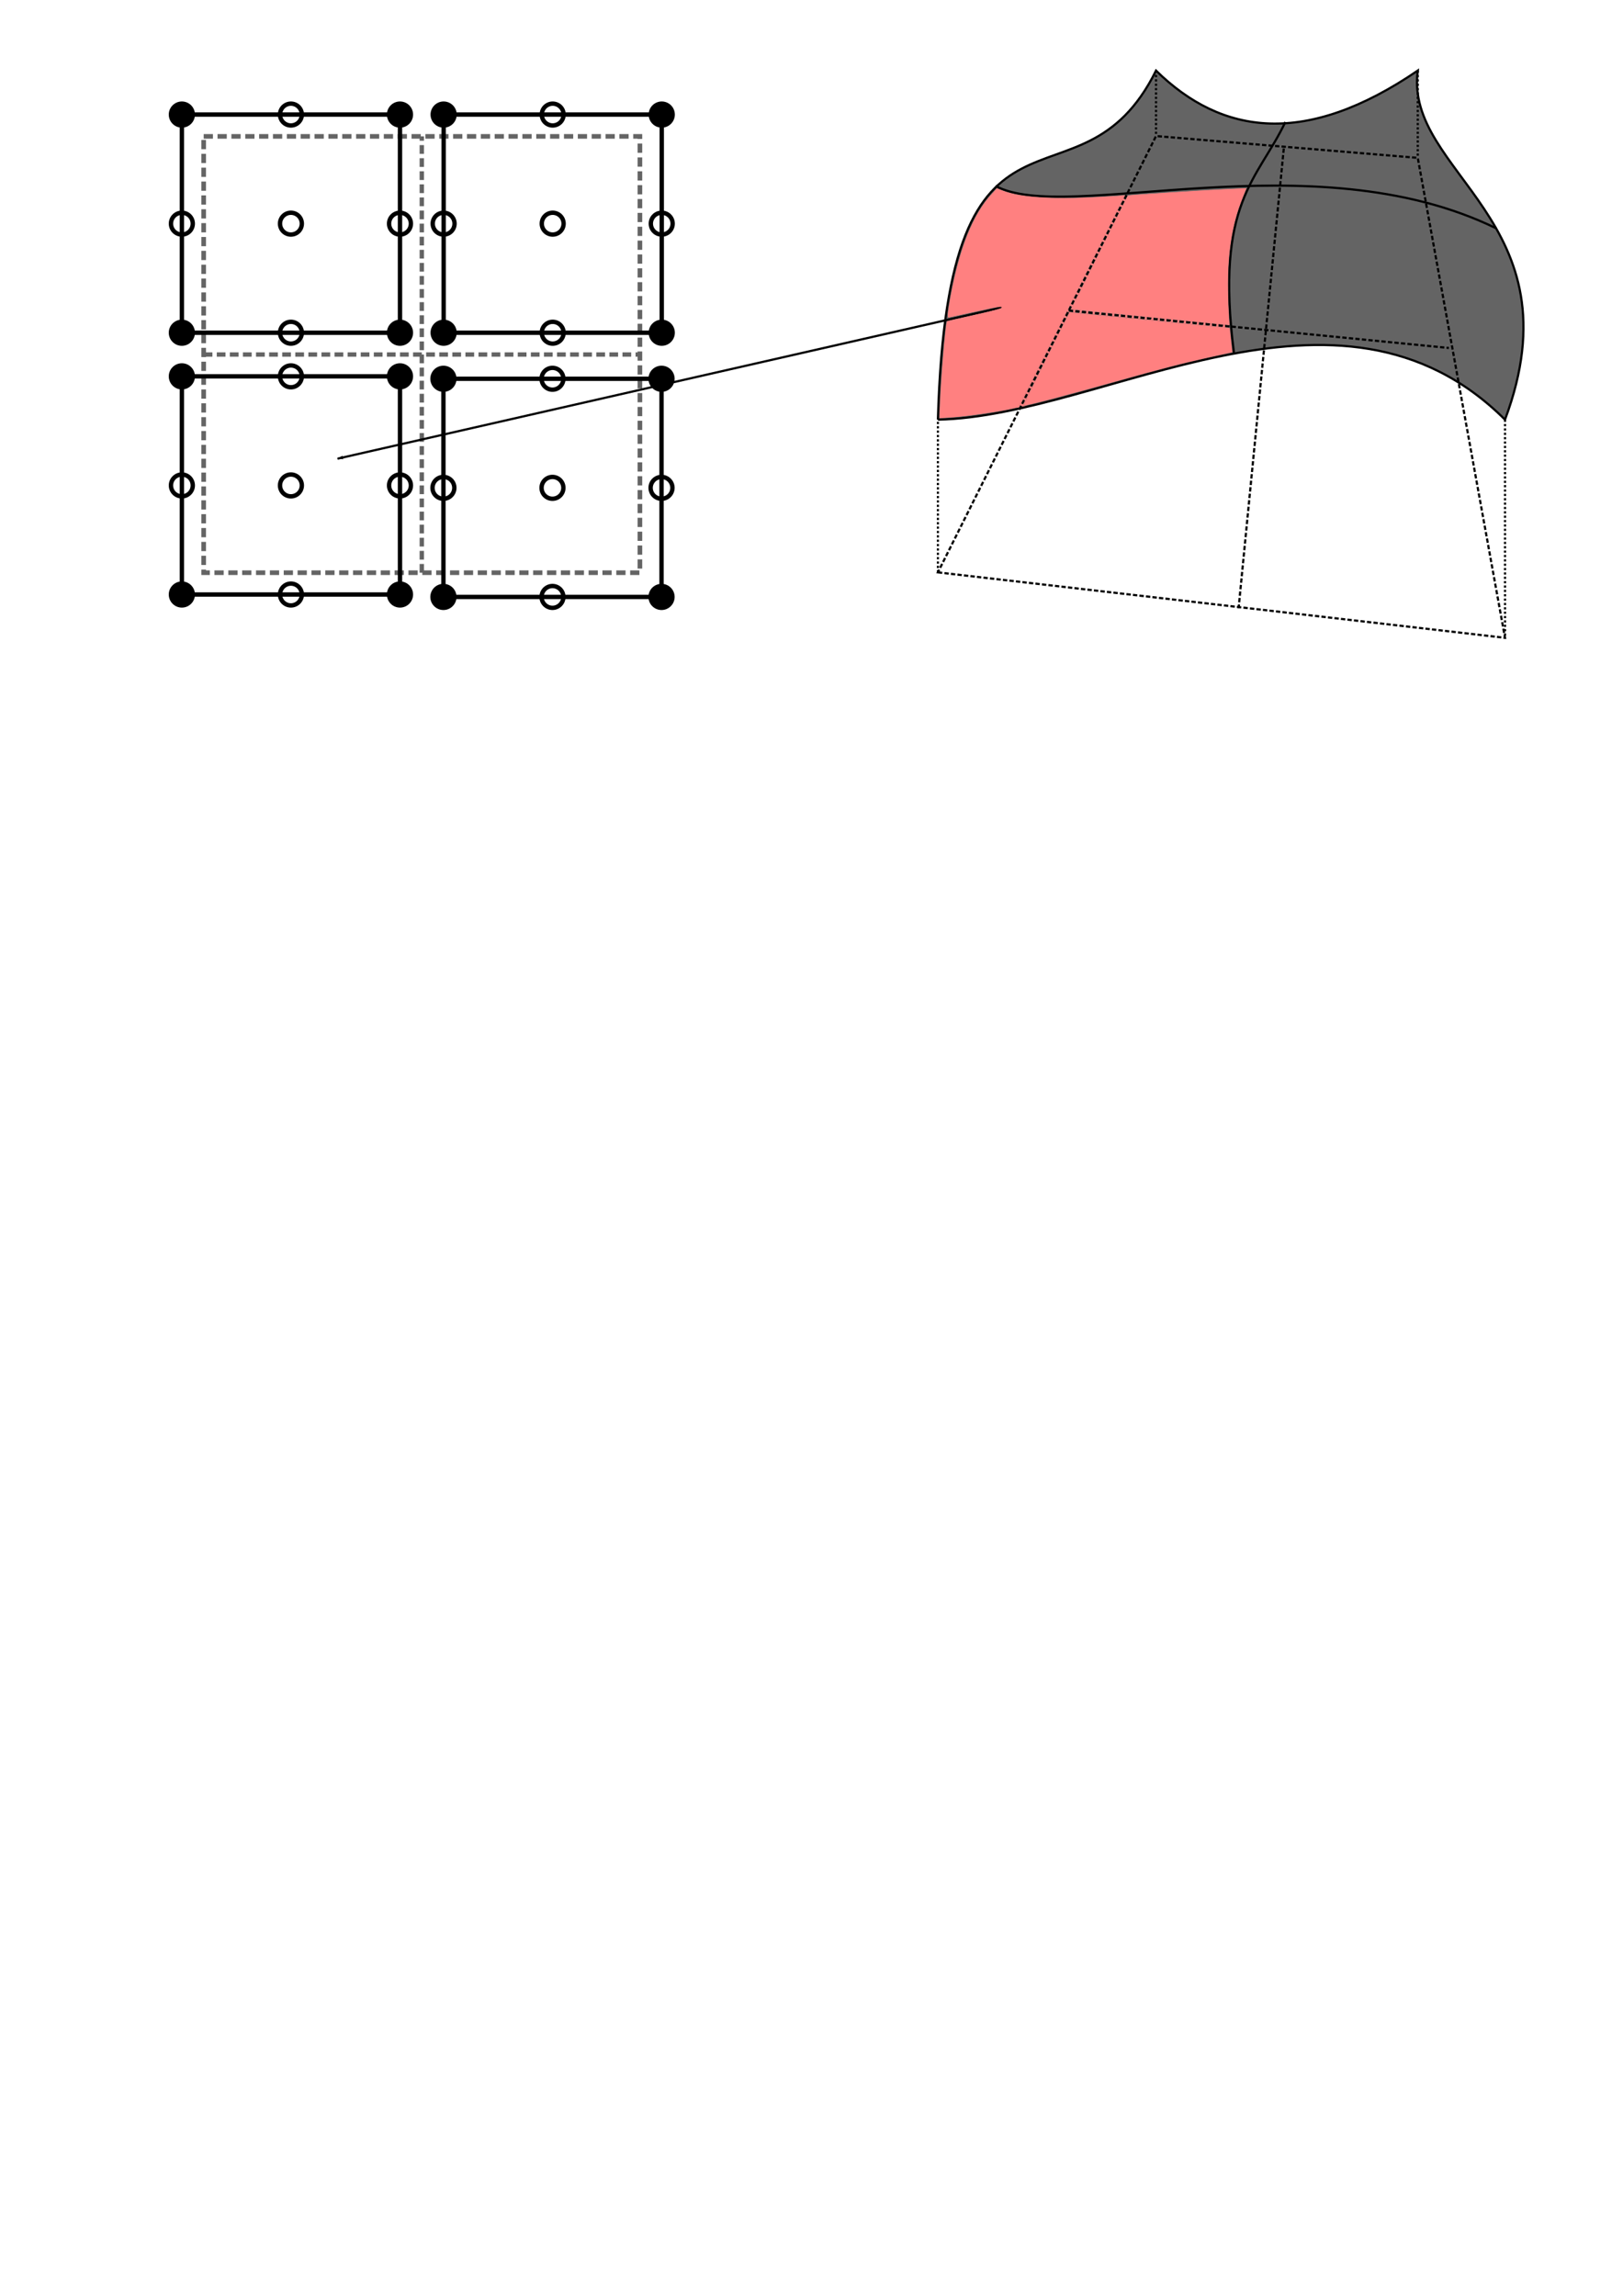 <?xml version="1.0" encoding="UTF-8" standalone="no"?>
<!-- Created with Inkscape (http://www.inkscape.org/) -->
<svg
   xmlns:dc="http://purl.org/dc/elements/1.1/"
   xmlns:cc="http://creativecommons.org/ns#"
   xmlns:rdf="http://www.w3.org/1999/02/22-rdf-syntax-ns#"
   xmlns:svg="http://www.w3.org/2000/svg"
   xmlns="http://www.w3.org/2000/svg"
   xmlns:sodipodi="http://sodipodi.sourceforge.net/DTD/sodipodi-0.dtd"
   xmlns:inkscape="http://www.inkscape.org/namespaces/inkscape"
   width="744.094"
   height="1052.362"
   id="svg2"
   sodipodi:version="0.32"
   inkscape:version="0.46"
   sodipodi:docname="orthoadapt.svg"
   inkscape:output_extension="org.inkscape.output.svg.inkscape">
  <defs
     id="defs4">
    <marker
       inkscape:stockid="Arrow1Lend"
       orient="auto"
       refY="0.0"
       refX="0.0"
       id="Arrow1Lend"
       style="overflow:visible;">
      <path
         id="path3304"
         d="M 0.0,0.0 L 5.0,-5.0 L -12.5,0.0 L 5.0,5.0 L 0.0,0.0 z "
         style="fill-rule:evenodd;stroke:#000000;stroke-width:1.0pt;marker-start:none;"
         transform="scale(0.8) rotate(180) translate(12.5,0)" />
    </marker>
    <inkscape:perspective
       sodipodi:type="inkscape:persp3d"
       inkscape:vp_x="0 : 526.18109 : 1"
       inkscape:vp_y="0 : 1000 : 0"
       inkscape:vp_z="744.09448 : 526.18109 : 1"
       inkscape:persp3d-origin="372.04724 : 350.78739 : 1"
       id="perspective10" />
  </defs>
  <sodipodi:namedview
     id="base"
     pagecolor="#ffffff"
     bordercolor="#666666"
     borderopacity="1.0"
     gridtolerance="10000"
     guidetolerance="10"
     objecttolerance="10"
     inkscape:pageopacity="0.0"
     inkscape:pageshadow="2"
     inkscape:zoom="0.98994949"
     inkscape:cx="575.39209"
     inkscape:cy="895.19223"
     inkscape:document-units="px"
     inkscape:current-layer="layer1"
     showgrid="false"
     inkscape:window-width="1920"
     inkscape:window-height="1125"
     inkscape:window-x="0"
     inkscape:window-y="25">
    <inkscape:grid
       type="xygrid"
       id="grid3155" />
  </sodipodi:namedview>
  <g
     inkscape:label="Layer 1"
     inkscape:groupmode="layer"
     id="layer1">
    <g
       id="g4088"
       transform="translate(-61.619,15.152)">
      <g
         transform="translate(55,-5)"
         style="fill:none;stroke:#646464;stroke-opacity:1"
         id="g3161">
        <rect
           style="opacity:1;fill:none;fill-opacity:1;stroke:#646464;stroke-width:2.118;stroke-linejoin:miter;stroke-miterlimit:4;stroke-dasharray:4.235, 2.118;stroke-dashoffset:0;stroke-opacity:1"
           id="rect2383"
           width="200"
           height="200"
           x="100"
           y="52.362" />
        <path
           style="fill:none;fill-rule:evenodd;stroke:#646464;stroke-width:2;stroke-linecap:butt;stroke-linejoin:miter;stroke-miterlimit:4;stroke-dasharray:4, 2;stroke-dashoffset:0;stroke-opacity:1"
           d="M 100,152.362 L 300,152.362"
           id="path3157" />
        <path
           style="fill:none;fill-rule:evenodd;stroke:#646464;stroke-width:2;stroke-linecap:butt;stroke-linejoin:miter;stroke-miterlimit:4;stroke-dasharray:4, 2;stroke-dashoffset:0;stroke-opacity:1"
           d="M 200,252.362 L 200,52.362"
           id="path3159" />
      </g>
      <g
         id="g3196">
        <rect
           style="opacity:1;fill:none;fill-opacity:1;stroke:#000000;stroke-width:2;stroke-linejoin:miter;stroke-miterlimit:4;stroke-dasharray:none;stroke-dashoffset:0;stroke-opacity:1"
           id="rect3166"
           width="100"
           height="100"
           x="145"
           y="37.362" />
        <path
           sodipodi:type="arc"
           style="opacity:1;fill:#000000;fill-opacity:1;stroke:#000000;stroke-width:2;stroke-linejoin:miter;stroke-miterlimit:4;stroke-dasharray:none;stroke-dashoffset:0;stroke-opacity:1"
           id="path3178"
           sodipodi:cx="40"
           sodipodi:cy="152.36218"
           sodipodi:rx="5"
           sodipodi:ry="5"
           d="M 45,152.362 A 5,5 0 1 1 35,152.362 A 5,5 0 1 1 45,152.362 z"
           transform="translate(105,-15)" />
        <path
           sodipodi:type="arc"
           style="opacity:1;fill:#000000;fill-opacity:1;stroke:#000000;stroke-width:2;stroke-linejoin:miter;stroke-miterlimit:4;stroke-dasharray:none;stroke-dashoffset:0;stroke-opacity:1"
           id="path3180"
           sodipodi:cx="40"
           sodipodi:cy="152.36218"
           sodipodi:rx="5"
           sodipodi:ry="5"
           d="M 45,152.362 A 5,5 0 1 1 35,152.362 A 5,5 0 1 1 45,152.362 z"
           transform="translate(105,-115)" />
        <path
           sodipodi:type="arc"
           style="opacity:1;fill:#000000;fill-opacity:1;stroke:#000000;stroke-width:2;stroke-linejoin:miter;stroke-miterlimit:4;stroke-dasharray:none;stroke-dashoffset:0;stroke-opacity:1"
           id="path3182"
           sodipodi:cx="40"
           sodipodi:cy="152.36218"
           sodipodi:rx="5"
           sodipodi:ry="5"
           d="M 45,152.362 A 5,5 0 1 1 35,152.362 A 5,5 0 1 1 45,152.362 z"
           transform="translate(205,-115)" />
        <path
           sodipodi:type="arc"
           style="opacity:1;fill:#000000;fill-opacity:1;stroke:#000000;stroke-width:2;stroke-linejoin:miter;stroke-miterlimit:4;stroke-dasharray:none;stroke-dashoffset:0;stroke-opacity:1"
           id="path3184"
           sodipodi:cx="40"
           sodipodi:cy="152.36218"
           sodipodi:rx="5"
           sodipodi:ry="5"
           d="M 45,152.362 A 5,5 0 1 1 35,152.362 A 5,5 0 1 1 45,152.362 z"
           transform="translate(205,-15)" />
        <path
           sodipodi:type="arc"
           style="opacity:1;fill:none;fill-opacity:1;stroke:#000000;stroke-width:2;stroke-linejoin:miter;stroke-miterlimit:4;stroke-dasharray:none;stroke-dashoffset:0;stroke-opacity:1"
           id="path3186"
           sodipodi:cx="40"
           sodipodi:cy="152.36218"
           sodipodi:rx="5"
           sodipodi:ry="5"
           d="M 45,152.362 A 5,5 0 1 1 35,152.362 A 5,5 0 1 1 45,152.362 z"
           transform="translate(155,-15)" />
        <path
           sodipodi:type="arc"
           style="opacity:1;fill:none;fill-opacity:1;stroke:#000000;stroke-width:2;stroke-linejoin:miter;stroke-miterlimit:4;stroke-dasharray:none;stroke-dashoffset:0;stroke-opacity:1"
           id="path3188"
           sodipodi:cx="40"
           sodipodi:cy="152.36218"
           sodipodi:rx="5"
           sodipodi:ry="5"
           d="M 45,152.362 A 5,5 0 1 1 35,152.362 A 5,5 0 1 1 45,152.362 z"
           transform="translate(105,-65)" />
        <path
           sodipodi:type="arc"
           style="opacity:1;fill:none;fill-opacity:1;stroke:#000000;stroke-width:2;stroke-linejoin:miter;stroke-miterlimit:4;stroke-dasharray:none;stroke-dashoffset:0;stroke-opacity:1"
           id="path3190"
           sodipodi:cx="40"
           sodipodi:cy="152.36218"
           sodipodi:rx="5"
           sodipodi:ry="5"
           d="M 45,152.362 A 5,5 0 1 1 35,152.362 A 5,5 0 1 1 45,152.362 z"
           transform="translate(155,-115)" />
        <path
           sodipodi:type="arc"
           style="opacity:1;fill:none;fill-opacity:1;stroke:#000000;stroke-width:2;stroke-linejoin:miter;stroke-miterlimit:4;stroke-dasharray:none;stroke-dashoffset:0;stroke-opacity:1"
           id="path3192"
           sodipodi:cx="40"
           sodipodi:cy="152.36218"
           sodipodi:rx="5"
           sodipodi:ry="5"
           d="M 45,152.362 A 5,5 0 1 1 35,152.362 A 5,5 0 1 1 45,152.362 z"
           transform="translate(205,-65)" />
        <path
           sodipodi:type="arc"
           style="opacity:1;fill:none;fill-opacity:1;stroke:#000000;stroke-width:2;stroke-linejoin:miter;stroke-miterlimit:4;stroke-dasharray:none;stroke-dashoffset:0;stroke-opacity:1"
           id="path3194"
           sodipodi:cx="40"
           sodipodi:cy="152.36218"
           sodipodi:rx="5"
           sodipodi:ry="5"
           d="M 45,152.362 A 5,5 0 1 1 35,152.362 A 5,5 0 1 1 45,152.362 z"
           transform="translate(155,-65)" />
      </g>
      <g
         transform="translate(120.01,0)"
         id="g3210">
        <rect
           style="opacity:1;fill:none;fill-opacity:1;stroke:#000000;stroke-width:2;stroke-linejoin:miter;stroke-miterlimit:4;stroke-dasharray:none;stroke-dashoffset:0;stroke-opacity:1"
           id="rect3212"
           width="100"
           height="100"
           x="145"
           y="37.362" />
        <path
           sodipodi:type="arc"
           style="opacity:1;fill:#000000;fill-opacity:1;stroke:#000000;stroke-width:2;stroke-linejoin:miter;stroke-miterlimit:4;stroke-dasharray:none;stroke-dashoffset:0;stroke-opacity:1"
           id="path3214"
           sodipodi:cx="40"
           sodipodi:cy="152.36218"
           sodipodi:rx="5"
           sodipodi:ry="5"
           d="M 45,152.362 A 5,5 0 1 1 35,152.362 A 5,5 0 1 1 45,152.362 z"
           transform="translate(105,-15)" />
        <path
           sodipodi:type="arc"
           style="opacity:1;fill:#000000;fill-opacity:1;stroke:#000000;stroke-width:2;stroke-linejoin:miter;stroke-miterlimit:4;stroke-dasharray:none;stroke-dashoffset:0;stroke-opacity:1"
           id="path3216"
           sodipodi:cx="40"
           sodipodi:cy="152.36218"
           sodipodi:rx="5"
           sodipodi:ry="5"
           d="M 45,152.362 A 5,5 0 1 1 35,152.362 A 5,5 0 1 1 45,152.362 z"
           transform="translate(105,-115)" />
        <path
           sodipodi:type="arc"
           style="opacity:1;fill:#000000;fill-opacity:1;stroke:#000000;stroke-width:2;stroke-linejoin:miter;stroke-miterlimit:4;stroke-dasharray:none;stroke-dashoffset:0;stroke-opacity:1"
           id="path3218"
           sodipodi:cx="40"
           sodipodi:cy="152.36218"
           sodipodi:rx="5"
           sodipodi:ry="5"
           d="M 45,152.362 A 5,5 0 1 1 35,152.362 A 5,5 0 1 1 45,152.362 z"
           transform="translate(205,-115)" />
        <path
           sodipodi:type="arc"
           style="opacity:1;fill:#000000;fill-opacity:1;stroke:#000000;stroke-width:2;stroke-linejoin:miter;stroke-miterlimit:4;stroke-dasharray:none;stroke-dashoffset:0;stroke-opacity:1"
           id="path3220"
           sodipodi:cx="40"
           sodipodi:cy="152.36218"
           sodipodi:rx="5"
           sodipodi:ry="5"
           d="M 45,152.362 A 5,5 0 1 1 35,152.362 A 5,5 0 1 1 45,152.362 z"
           transform="translate(205,-15)" />
        <path
           sodipodi:type="arc"
           style="opacity:1;fill:none;fill-opacity:1;stroke:#000000;stroke-width:2;stroke-linejoin:miter;stroke-miterlimit:4;stroke-dasharray:none;stroke-dashoffset:0;stroke-opacity:1"
           id="path3222"
           sodipodi:cx="40"
           sodipodi:cy="152.36218"
           sodipodi:rx="5"
           sodipodi:ry="5"
           d="M 45,152.362 A 5,5 0 1 1 35,152.362 A 5,5 0 1 1 45,152.362 z"
           transform="translate(155,-15)" />
        <path
           sodipodi:type="arc"
           style="opacity:1;fill:none;fill-opacity:1;stroke:#000000;stroke-width:2;stroke-linejoin:miter;stroke-miterlimit:4;stroke-dasharray:none;stroke-dashoffset:0;stroke-opacity:1"
           id="path3224"
           sodipodi:cx="40"
           sodipodi:cy="152.36218"
           sodipodi:rx="5"
           sodipodi:ry="5"
           d="M 45,152.362 A 5,5 0 1 1 35,152.362 A 5,5 0 1 1 45,152.362 z"
           transform="translate(105,-65)" />
        <path
           sodipodi:type="arc"
           style="opacity:1;fill:none;fill-opacity:1;stroke:#000000;stroke-width:2;stroke-linejoin:miter;stroke-miterlimit:4;stroke-dasharray:none;stroke-dashoffset:0;stroke-opacity:1"
           id="path3226"
           sodipodi:cx="40"
           sodipodi:cy="152.36218"
           sodipodi:rx="5"
           sodipodi:ry="5"
           d="M 45,152.362 A 5,5 0 1 1 35,152.362 A 5,5 0 1 1 45,152.362 z"
           transform="translate(155,-115)" />
        <path
           sodipodi:type="arc"
           style="opacity:1;fill:none;fill-opacity:1;stroke:#000000;stroke-width:2;stroke-linejoin:miter;stroke-miterlimit:4;stroke-dasharray:none;stroke-dashoffset:0;stroke-opacity:1"
           id="path3228"
           sodipodi:cx="40"
           sodipodi:cy="152.36218"
           sodipodi:rx="5"
           sodipodi:ry="5"
           d="M 45,152.362 A 5,5 0 1 1 35,152.362 A 5,5 0 1 1 45,152.362 z"
           transform="translate(205,-65)" />
        <path
           sodipodi:type="arc"
           style="opacity:1;fill:none;fill-opacity:1;stroke:#000000;stroke-width:2;stroke-linejoin:miter;stroke-miterlimit:4;stroke-dasharray:none;stroke-dashoffset:0;stroke-opacity:1"
           id="path3230"
           sodipodi:cx="40"
           sodipodi:cy="152.36218"
           sodipodi:rx="5"
           sodipodi:ry="5"
           d="M 45,152.362 A 5,5 0 1 1 35,152.362 A 5,5 0 1 1 45,152.362 z"
           transform="translate(155,-65)" />
      </g>
      <g
         transform="translate(119.912,121.108)"
         id="g3232">
        <rect
           style="opacity:1;fill:none;fill-opacity:1;stroke:#000000;stroke-width:2;stroke-linejoin:miter;stroke-miterlimit:4;stroke-dasharray:none;stroke-dashoffset:0;stroke-opacity:1"
           id="rect3234"
           width="100"
           height="100"
           x="145"
           y="37.362" />
        <path
           sodipodi:type="arc"
           style="opacity:1;fill:#000000;fill-opacity:1;stroke:#000000;stroke-width:2;stroke-linejoin:miter;stroke-miterlimit:4;stroke-dasharray:none;stroke-dashoffset:0;stroke-opacity:1"
           id="path3236"
           sodipodi:cx="40"
           sodipodi:cy="152.36218"
           sodipodi:rx="5"
           sodipodi:ry="5"
           d="M 45,152.362 A 5,5 0 1 1 35,152.362 A 5,5 0 1 1 45,152.362 z"
           transform="translate(105,-15)" />
        <path
           sodipodi:type="arc"
           style="opacity:1;fill:#000000;fill-opacity:1;stroke:#000000;stroke-width:2;stroke-linejoin:miter;stroke-miterlimit:4;stroke-dasharray:none;stroke-dashoffset:0;stroke-opacity:1"
           id="path3238"
           sodipodi:cx="40"
           sodipodi:cy="152.36218"
           sodipodi:rx="5"
           sodipodi:ry="5"
           d="M 45,152.362 A 5,5 0 1 1 35,152.362 A 5,5 0 1 1 45,152.362 z"
           transform="translate(105,-115)" />
        <path
           sodipodi:type="arc"
           style="opacity:1;fill:#000000;fill-opacity:1;stroke:#000000;stroke-width:2;stroke-linejoin:miter;stroke-miterlimit:4;stroke-dasharray:none;stroke-dashoffset:0;stroke-opacity:1"
           id="path3240"
           sodipodi:cx="40"
           sodipodi:cy="152.36218"
           sodipodi:rx="5"
           sodipodi:ry="5"
           d="M 45,152.362 A 5,5 0 1 1 35,152.362 A 5,5 0 1 1 45,152.362 z"
           transform="translate(205,-115)" />
        <path
           sodipodi:type="arc"
           style="opacity:1;fill:#000000;fill-opacity:1;stroke:#000000;stroke-width:2;stroke-linejoin:miter;stroke-miterlimit:4;stroke-dasharray:none;stroke-dashoffset:0;stroke-opacity:1"
           id="path3242"
           sodipodi:cx="40"
           sodipodi:cy="152.36218"
           sodipodi:rx="5"
           sodipodi:ry="5"
           d="M 45,152.362 A 5,5 0 1 1 35,152.362 A 5,5 0 1 1 45,152.362 z"
           transform="translate(205,-15)" />
        <path
           sodipodi:type="arc"
           style="opacity:1;fill:none;fill-opacity:1;stroke:#000000;stroke-width:2;stroke-linejoin:miter;stroke-miterlimit:4;stroke-dasharray:none;stroke-dashoffset:0;stroke-opacity:1"
           id="path3244"
           sodipodi:cx="40"
           sodipodi:cy="152.36218"
           sodipodi:rx="5"
           sodipodi:ry="5"
           d="M 45,152.362 A 5,5 0 1 1 35,152.362 A 5,5 0 1 1 45,152.362 z"
           transform="translate(155,-15)" />
        <path
           sodipodi:type="arc"
           style="opacity:1;fill:none;fill-opacity:1;stroke:#000000;stroke-width:2;stroke-linejoin:miter;stroke-miterlimit:4;stroke-dasharray:none;stroke-dashoffset:0;stroke-opacity:1"
           id="path3246"
           sodipodi:cx="40"
           sodipodi:cy="152.36218"
           sodipodi:rx="5"
           sodipodi:ry="5"
           d="M 45,152.362 A 5,5 0 1 1 35,152.362 A 5,5 0 1 1 45,152.362 z"
           transform="translate(105,-65)" />
        <path
           sodipodi:type="arc"
           style="opacity:1;fill:none;fill-opacity:1;stroke:#000000;stroke-width:2;stroke-linejoin:miter;stroke-miterlimit:4;stroke-dasharray:none;stroke-dashoffset:0;stroke-opacity:1"
           id="path3248"
           sodipodi:cx="40"
           sodipodi:cy="152.36218"
           sodipodi:rx="5"
           sodipodi:ry="5"
           d="M 45,152.362 A 5,5 0 1 1 35,152.362 A 5,5 0 1 1 45,152.362 z"
           transform="translate(155,-115)" />
        <path
           sodipodi:type="arc"
           style="opacity:1;fill:none;fill-opacity:1;stroke:#000000;stroke-width:2;stroke-linejoin:miter;stroke-miterlimit:4;stroke-dasharray:none;stroke-dashoffset:0;stroke-opacity:1"
           id="path3250"
           sodipodi:cx="40"
           sodipodi:cy="152.36218"
           sodipodi:rx="5"
           sodipodi:ry="5"
           d="M 45,152.362 A 5,5 0 1 1 35,152.362 A 5,5 0 1 1 45,152.362 z"
           transform="translate(205,-65)" />
        <path
           sodipodi:type="arc"
           style="opacity:1;fill:none;fill-opacity:1;stroke:#000000;stroke-width:2;stroke-linejoin:miter;stroke-miterlimit:4;stroke-dasharray:none;stroke-dashoffset:0;stroke-opacity:1"
           id="path3252"
           sodipodi:cx="40"
           sodipodi:cy="152.36218"
           sodipodi:rx="5"
           sodipodi:ry="5"
           d="M 45,152.362 A 5,5 0 1 1 35,152.362 A 5,5 0 1 1 45,152.362 z"
           transform="translate(155,-65)" />
      </g>
      <g
         transform="translate(0,120)"
         id="g3254">
        <rect
           style="opacity:1;fill:none;fill-opacity:1;stroke:#000000;stroke-width:2;stroke-linejoin:miter;stroke-miterlimit:4;stroke-dasharray:none;stroke-dashoffset:0;stroke-opacity:1"
           id="rect3256"
           width="100"
           height="100"
           x="145"
           y="37.362" />
        <path
           sodipodi:type="arc"
           style="opacity:1;fill:#000000;fill-opacity:1;stroke:#000000;stroke-width:2;stroke-linejoin:miter;stroke-miterlimit:4;stroke-dasharray:none;stroke-dashoffset:0;stroke-opacity:1"
           id="path3258"
           sodipodi:cx="40"
           sodipodi:cy="152.36218"
           sodipodi:rx="5"
           sodipodi:ry="5"
           d="M 45,152.362 A 5,5 0 1 1 35,152.362 A 5,5 0 1 1 45,152.362 z"
           transform="translate(105,-15)" />
        <path
           sodipodi:type="arc"
           style="opacity:1;fill:#000000;fill-opacity:1;stroke:#000000;stroke-width:2;stroke-linejoin:miter;stroke-miterlimit:4;stroke-dasharray:none;stroke-dashoffset:0;stroke-opacity:1"
           id="path3260"
           sodipodi:cx="40"
           sodipodi:cy="152.36218"
           sodipodi:rx="5"
           sodipodi:ry="5"
           d="M 45,152.362 A 5,5 0 1 1 35,152.362 A 5,5 0 1 1 45,152.362 z"
           transform="translate(105,-115)" />
        <path
           sodipodi:type="arc"
           style="opacity:1;fill:#000000;fill-opacity:1;stroke:#000000;stroke-width:2;stroke-linejoin:miter;stroke-miterlimit:4;stroke-dasharray:none;stroke-dashoffset:0;stroke-opacity:1"
           id="path3262"
           sodipodi:cx="40"
           sodipodi:cy="152.36218"
           sodipodi:rx="5"
           sodipodi:ry="5"
           d="M 45,152.362 A 5,5 0 1 1 35,152.362 A 5,5 0 1 1 45,152.362 z"
           transform="translate(205,-115)" />
        <path
           sodipodi:type="arc"
           style="opacity:1;fill:#000000;fill-opacity:1;stroke:#000000;stroke-width:2;stroke-linejoin:miter;stroke-miterlimit:4;stroke-dasharray:none;stroke-dashoffset:0;stroke-opacity:1"
           id="path3264"
           sodipodi:cx="40"
           sodipodi:cy="152.36218"
           sodipodi:rx="5"
           sodipodi:ry="5"
           d="M 45,152.362 A 5,5 0 1 1 35,152.362 A 5,5 0 1 1 45,152.362 z"
           transform="translate(205,-15)" />
        <path
           sodipodi:type="arc"
           style="opacity:1;fill:none;fill-opacity:1;stroke:#000000;stroke-width:2;stroke-linejoin:miter;stroke-miterlimit:4;stroke-dasharray:none;stroke-dashoffset:0;stroke-opacity:1"
           id="path3266"
           sodipodi:cx="40"
           sodipodi:cy="152.36218"
           sodipodi:rx="5"
           sodipodi:ry="5"
           d="M 45,152.362 A 5,5 0 1 1 35,152.362 A 5,5 0 1 1 45,152.362 z"
           transform="translate(155,-15)" />
        <path
           sodipodi:type="arc"
           style="opacity:1;fill:none;fill-opacity:1;stroke:#000000;stroke-width:2;stroke-linejoin:miter;stroke-miterlimit:4;stroke-dasharray:none;stroke-dashoffset:0;stroke-opacity:1"
           id="path3268"
           sodipodi:cx="40"
           sodipodi:cy="152.36218"
           sodipodi:rx="5"
           sodipodi:ry="5"
           d="M 45,152.362 A 5,5 0 1 1 35,152.362 A 5,5 0 1 1 45,152.362 z"
           transform="translate(105,-65)" />
        <path
           sodipodi:type="arc"
           style="opacity:1;fill:none;fill-opacity:1;stroke:#000000;stroke-width:2;stroke-linejoin:miter;stroke-miterlimit:4;stroke-dasharray:none;stroke-dashoffset:0;stroke-opacity:1"
           id="path3270"
           sodipodi:cx="40"
           sodipodi:cy="152.36218"
           sodipodi:rx="5"
           sodipodi:ry="5"
           d="M 45,152.362 A 5,5 0 1 1 35,152.362 A 5,5 0 1 1 45,152.362 z"
           transform="translate(155,-115)" />
        <path
           sodipodi:type="arc"
           style="opacity:1;fill:none;fill-opacity:1;stroke:#000000;stroke-width:2;stroke-linejoin:miter;stroke-miterlimit:4;stroke-dasharray:none;stroke-dashoffset:0;stroke-opacity:1"
           id="path3272"
           sodipodi:cx="40"
           sodipodi:cy="152.36218"
           sodipodi:rx="5"
           sodipodi:ry="5"
           d="M 45,152.362 A 5,5 0 1 1 35,152.362 A 5,5 0 1 1 45,152.362 z"
           transform="translate(205,-65)" />
        <path
           sodipodi:type="arc"
           style="opacity:1;fill:none;fill-opacity:1;stroke:#000000;stroke-width:2;stroke-linejoin:miter;stroke-miterlimit:4;stroke-dasharray:none;stroke-dashoffset:0;stroke-opacity:1"
           id="path3274"
           sodipodi:cx="40"
           sodipodi:cy="152.36218"
           sodipodi:rx="5"
           sodipodi:ry="5"
           d="M 45,152.362 A 5,5 0 1 1 35,152.362 A 5,5 0 1 1 45,152.362 z"
           transform="translate(155,-65)" />
      </g>
    </g>
    <path
       style="fill:#646464;fill-rule:evenodd;stroke:#000000;stroke-width:1px;stroke-linecap:butt;stroke-linejoin:miter;stroke-opacity:1;fill-opacity:1"
       d="M 430,192.362 C 506.667,190.869 613.333,116.104 690,192.362 C 724.11,100.894 643.695,79.572 650,32.362 C 598.703,67.279 560.372,62.121 530,32.362 C 494.522,103.795 434.676,27.38 430,192.362"
       id="path3278"
       sodipodi:nodetypes="ccccc" />
    <path
       style="fill:none;fill-rule:evenodd;stroke:#000000;stroke-width:1;stroke-linecap:butt;stroke-linejoin:miter;stroke-opacity:1;stroke-miterlimit:4;stroke-dasharray:2,1;stroke-dashoffset:0"
       d="M 430,262.362 L 690,292.362 L 650,72.362 L 530,62.362 L 430,262.362 z"
       id="path3276"
       sodipodi:nodetypes="ccccc" />
    <path
       style="fill:none;fill-rule:evenodd;stroke:#000000;stroke-width:1;stroke-linecap:butt;stroke-linejoin:miter;stroke-opacity:1;stroke-miterlimit:4;stroke-dasharray:1,1;stroke-dashoffset:0"
       d="M 430,262.362 L 430,192.362"
       id="path3280" />
    <path
       style="fill:none;fill-rule:evenodd;stroke:#000000;stroke-width:1;stroke-linecap:butt;stroke-linejoin:miter;stroke-opacity:1;stroke-miterlimit:4;stroke-dasharray:1,1;stroke-dashoffset:0"
       d="M 690,192.362 L 690,292.362 L 690,292.362"
       id="path3282" />
    <path
       style="fill:none;fill-rule:evenodd;stroke:#000000;stroke-width:1;stroke-linecap:butt;stroke-linejoin:miter;stroke-opacity:1;stroke-miterlimit:4;stroke-dasharray:1,1;stroke-dashoffset:0"
       d="M 650,32.362 L 650,72.362"
       id="path3284" />
    <path
       style="fill:none;fill-rule:evenodd;stroke:#000000;stroke-width:1;stroke-linecap:butt;stroke-linejoin:miter;stroke-opacity:1;stroke-miterlimit:4;stroke-dasharray:1,1;stroke-dashoffset:0"
       d="M 530,32.362 L 530,62.362"
       id="path3286" />
    <path
       style="fill:none;fill-rule:evenodd;stroke:#000000;stroke-width:1;stroke-linecap:butt;stroke-linejoin:miter;stroke-opacity:1;stroke-miterlimit:4;stroke-dasharray:2,1;stroke-dashoffset:0"
       d="M 588.571,68.076 L 567.857,278.791 L 567.857,278.791 L 567.857,278.791"
       id="path3288" />
    <path
       style="fill:none;fill-rule:evenodd;stroke:#000000;stroke-width:1;stroke-linecap:butt;stroke-linejoin:miter;stroke-opacity:1;stroke-miterlimit:4;stroke-dasharray:2,1;stroke-dashoffset:0"
       d="M 490,142.362 L 664.286,159.505"
       id="path3290" />
    <path
       style="fill:none;fill-rule:evenodd;stroke:#000000;stroke-width:1;stroke-linecap:butt;stroke-linejoin:miter;stroke-opacity:1;stroke-miterlimit:4;stroke-dasharray:none;stroke-dashoffset:0"
       d="M 565.714,161.648 C 556.915,92.585 576.675,82.525 589.286,55.934"
       id="path3292"
       sodipodi:nodetypes="cc" />
    <path
       style="fill:none;fill-rule:evenodd;stroke:#000000;stroke-width:1;stroke-linecap:butt;stroke-linejoin:miter;stroke-opacity:1;stroke-miterlimit:4;stroke-dasharray:none;stroke-dashoffset:0"
       d="M 456.429,85.219 C 488.699,103.072 601.551,63.366 686.046,104.714"
       id="path3294"
       sodipodi:nodetypes="cc" />
    <path
       style="fill:none;fill-rule:evenodd;stroke:#000000;stroke-width:1px;stroke-linecap:butt;stroke-linejoin:miter;stroke-opacity:1;marker-end:url(#Arrow1Lend)"
       d="M 459.286,140.934 L 154.758,210.249"
       id="path3296"
       sodipodi:nodetypes="cc" />
    <path
       style="opacity:1;fill:#ff8080;fill-opacity:1;stroke:none;stroke-width:0.505;stroke-linejoin:miter;stroke-miterlimit:4;stroke-dasharray:none;stroke-dashoffset:0;stroke-opacity:1"
       d="M 527.247,145.402 C 507.523,143.445 491.317,141.794 491.231,141.734 C 491.108,141.646 516.726,90.056 517.107,89.626 C 517.296,89.412 554.398,87.015 562.97,86.663 L 571.42,86.315 L 569.695,90.593 C 564.495,103.489 562.491,117.297 563.03,136.515 C 563.198,142.517 563.479,147.802 563.654,148.258 C 563.829,148.715 563.778,149.06 563.54,149.025 C 563.302,148.99 546.97,147.359 527.247,145.402 L 527.247,145.402 z"
       id="path4082" />
    <path
       style="opacity:1;fill:#ff8080;fill-opacity:1;stroke:none;stroke-width:0.505;stroke-linejoin:miter;stroke-miterlimit:4;stroke-dasharray:none;stroke-dashoffset:0;stroke-opacity:1"
       d="M 479.644,164.466 L 490.376,142.972 L 491.891,143.22 C 492.725,143.357 509.239,145.008 528.591,146.889 L 563.775,150.31 L 564.063,152.856 C 564.221,154.257 564.492,156.766 564.663,158.433 L 564.976,161.463 L 554.17,163.846 C 542.134,166.501 532.588,168.972 511.337,174.933 C 488.772,181.262 470.902,185.959 469.385,185.959 C 469.125,185.959 473.741,176.287 479.644,164.466 L 479.644,164.466 z"
       id="path4084" />
    <path
       style="opacity:1;fill:#ff8080;fill-opacity:1;stroke:none;stroke-width:0.505;stroke-linejoin:miter;stroke-miterlimit:4;stroke-dasharray:none;stroke-dashoffset:0;stroke-opacity:1"
       d="M 430.898,186.661 C 431.325,174.393 433.535,147.93 434.188,147.278 C 434.289,147.176 439.912,145.883 446.683,144.404 C 453.63,142.887 459.082,141.451 459.196,141.109 C 459.504,140.184 458.652,140.312 446.434,143.028 C 440.187,144.417 434.96,145.553 434.82,145.553 C 434.284,145.553 434.612,142.436 435.857,135.696 C 439.914,113.73 446.152,98.173 454.554,89.066 L 457.041,86.37 L 459.566,87.365 C 468.254,90.785 484.842,91.67 509.064,90.005 C 512.397,89.776 515.194,89.655 515.28,89.736 C 515.525,89.97 467.329,186.178 466.797,186.515 C 465.067,187.61 444.833,190.774 436.054,191.322 L 430.724,191.655 L 430.898,186.661 z"
       id="path4086" />
    <path
       style="opacity:1;fill:#ff8080;fill-opacity:1;stroke:none;stroke-width:1;stroke-linejoin:miter;stroke-miterlimit:4;stroke-dasharray:2, 1;stroke-dashoffset:0;stroke-opacity:1"
       d="M 430.851,189.211 C 431.241,178.022 432.664,158.712 433.717,150.288 C 434.067,147.492 434.11,147.357 434.689,147.206 C 436.347,146.772 437.913,146.408 443.46,145.168 C 452.561,143.133 457.041,142.031 458.665,141.429 C 459.305,141.192 459.472,140.799 459.008,140.623 C 458.432,140.404 456.381,140.8 443.366,143.642 L 434.78,145.517 L 434.68,145.188 C 434.271,143.835 436.487,131.593 438.705,122.951 C 442.65,107.582 447.761,96.676 454.527,89.194 C 455.333,88.302 456.225,87.311 456.509,86.992 L 457.025,86.412 L 459.035,87.182 C 464.106,89.124 469.095,90.037 477.522,90.566 C 485.322,91.055 492.982,90.951 506.914,90.164 C 511.377,89.912 515.064,89.74 515.106,89.782 C 515.224,89.9 514.358,91.679 505.143,110.261 C 493.494,133.752 471.818,176.887 468.15,183.876 C 467.458,185.195 466.783,186.37 466.649,186.486 C 466.031,187.025 458.746,188.418 449.995,189.672 C 443.37,190.621 438.866,191.107 434.149,191.384 C 432.898,191.457 431.626,191.545 431.321,191.579 L 430.766,191.642 L 430.851,189.211 z"
       id="path4138" />
    <path
       style="opacity:1;fill:#ff8080;fill-opacity:1;stroke:none;stroke-width:1;stroke-linejoin:miter;stroke-miterlimit:4;stroke-dasharray:2, 1;stroke-dashoffset:0;stroke-opacity:1"
       d="M 531.691,145.811 C 514.572,144.089 498.503,142.462 495.982,142.195 C 491.505,141.721 491.4,141.703 491.464,141.446 C 491.641,140.743 516.607,90.415 517.063,89.844 C 517.201,89.67 517.685,89.593 519.633,89.435 C 525.635,88.949 548.462,87.489 558.208,86.968 C 563.424,86.689 571.257,86.342 571.307,86.387 C 571.323,86.402 570.881,87.547 570.323,88.931 C 568.158,94.308 567.015,97.769 565.905,102.306 C 563.569,111.864 562.67,122.027 562.994,135.233 C 563.155,141.822 563.324,145.744 563.515,147.321 C 563.586,147.911 563.657,148.508 563.673,148.647 C 563.695,148.853 563.62,148.903 563.259,148.921 C 563.016,148.932 548.81,147.533 531.691,145.811 L 531.691,145.811 z"
       id="path4140" />
    <path
       style="opacity:1;fill:#ff8080;fill-opacity:1;stroke:none;stroke-width:1;stroke-linejoin:miter;stroke-miterlimit:4;stroke-dasharray:2, 1;stroke-dashoffset:0;stroke-opacity:1"
       d="M 466.351,186.743 C 466.818,186.521 466.951,186.329 467.967,184.397 C 473.38,174.106 514.323,92.265 515.242,89.9 C 515.289,89.78 514.934,89.738 513.743,89.723 L 512.183,89.704 L 513.927,89.583 C 514.886,89.517 515.699,89.492 515.735,89.527 C 515.77,89.562 515.653,89.879 515.474,90.231 C 515.296,90.582 515.15,90.922 515.15,90.985 C 515.15,91.049 515.322,91.172 515.532,91.259 C 516.023,91.462 516.069,91.549 515.889,91.943 C 515.721,92.311 515.598,92.334 515.15,92.078 C 514.976,91.979 514.793,91.896 514.741,91.893 C 514.664,91.89 513.761,93.551 513.761,93.697 C 513.761,93.723 513.984,93.845 514.257,93.968 L 514.753,94.192 L 514.553,94.611 L 514.353,95.031 L 513.855,94.777 C 513.582,94.637 513.342,94.541 513.322,94.563 C 513.302,94.585 513.083,95.008 512.836,95.503 L 512.385,96.402 L 512.875,96.623 L 513.364,96.843 L 513.164,97.263 L 512.964,97.682 L 512.481,97.436 L 511.998,97.189 L 511.554,98.071 C 511.309,98.557 511.11,98.982 511.11,99.017 C 511.11,99.051 511.294,99.174 511.52,99.288 C 511.746,99.403 511.949,99.513 511.971,99.532 C 511.994,99.552 511.921,99.744 511.81,99.959 L 511.607,100.35 L 511.129,100.106 L 510.651,99.862 L 510.186,100.802 L 509.721,101.742 L 510.163,101.953 C 510.653,102.187 510.667,102.22 510.458,102.679 C 510.289,103.049 510.27,103.053 509.847,102.811 C 509.673,102.712 509.472,102.629 509.4,102.626 C 509.28,102.622 508.458,104.141 508.458,104.368 C 508.458,104.424 508.654,104.562 508.893,104.676 L 509.328,104.884 L 509.114,105.388 C 508.996,105.666 508.88,105.838 508.857,105.77 C 508.817,105.656 508.176,105.273 508.024,105.273 C 507.986,105.273 507.753,105.677 507.505,106.169 C 507.076,107.021 507.065,107.074 507.282,107.242 C 507.408,107.339 507.635,107.452 507.787,107.494 C 508.055,107.567 508.057,107.583 507.862,107.992 L 507.661,108.415 L 507.163,108.161 C 506.89,108.022 506.649,107.926 506.63,107.948 C 506.61,107.97 506.387,108.401 506.135,108.905 L 505.676,109.821 L 506.151,110.037 C 506.413,110.156 506.644,110.262 506.664,110.273 C 506.684,110.284 506.605,110.493 506.489,110.738 L 506.276,111.183 L 505.883,110.943 C 505.667,110.812 505.432,110.704 505.36,110.703 C 505.236,110.703 504.417,112.227 504.417,112.458 C 504.417,112.517 504.589,112.637 504.799,112.724 C 505.291,112.928 505.336,113.014 505.156,113.408 C 504.988,113.777 504.865,113.8 504.417,113.544 C 504.244,113.445 504.06,113.362 504.008,113.359 C 503.931,113.355 503.028,115.017 503.028,115.163 C 503.028,115.189 503.251,115.311 503.524,115.434 L 504.02,115.657 L 503.82,116.077 L 503.62,116.496 L 503.123,116.242 C 502.849,116.103 502.609,116.007 502.589,116.029 C 502.569,116.051 502.35,116.474 502.103,116.969 L 501.652,117.868 L 502.151,118.093 C 502.425,118.216 502.647,118.351 502.644,118.393 C 502.633,118.548 502.155,119.347 502.15,119.218 C 502.147,119.144 501.946,118.989 501.703,118.873 L 501.261,118.662 L 500.806,119.567 C 500.369,120.434 500.36,120.48 500.584,120.644 C 500.713,120.738 500.945,120.847 501.099,120.886 C 501.371,120.954 501.373,120.969 501.178,121.354 C 501.067,121.573 500.96,121.77 500.941,121.792 C 500.922,121.814 500.684,121.719 500.412,121.58 L 499.918,121.328 L 499.455,122.264 L 498.991,123.2 L 499.492,123.456 L 499.993,123.711 L 499.788,124.139 L 499.584,124.568 L 499.191,124.328 C 498.975,124.196 498.739,124.088 498.668,124.088 C 498.544,124.087 497.725,125.611 497.725,125.842 C 497.725,125.961 498.488,126.312 498.64,126.264 C 498.795,126.215 498.742,126.39 498.419,126.992 C 498.252,127.304 498.113,127.462 498.11,127.342 C 498.105,127.162 497.531,126.739 497.291,126.739 C 497.254,126.739 497.02,127.142 496.772,127.635 C 496.343,128.486 496.332,128.54 496.549,128.707 C 496.675,128.804 496.906,128.919 497.062,128.962 C 497.218,129.004 497.344,129.076 497.341,129.12 C 497.331,129.279 496.852,130.083 496.846,129.951 C 496.841,129.826 495.966,129.335 495.893,129.417 C 495.875,129.437 495.655,129.864 495.404,130.366 L 494.947,131.278 L 495.337,131.48 C 495.552,131.591 495.808,131.651 495.905,131.614 C 496.003,131.576 496.081,131.586 496.078,131.636 C 496.066,131.816 495.463,132.859 495.458,132.709 C 495.452,132.562 494.828,132.169 494.602,132.169 C 494.496,132.169 493.684,133.721 493.684,133.924 C 493.684,134.047 494.45,134.393 494.609,134.342 C 494.791,134.284 494.594,134.728 492.872,138.254 C 491.946,140.151 491.204,141.72 491.224,141.742 C 491.244,141.764 491.905,141.856 492.693,141.946 C 493.633,142.054 493.915,142.117 493.514,142.127 L 492.901,142.144 L 492.947,142.712 C 492.986,143.212 492.961,143.28 492.738,143.279 C 492.085,143.274 491.977,143.17 492.023,142.589 L 492.067,142.037 L 491.487,141.95 C 491.168,141.902 490.906,141.839 490.906,141.809 C 490.906,141.779 491.02,141.532 491.159,141.26 C 491.491,140.61 491.486,140.585 490.97,140.339 L 490.529,140.128 L 490.073,141.033 C 489.7,141.774 489.648,141.963 489.788,142.073 C 489.882,142.147 489.941,142.363 489.919,142.554 C 489.887,142.84 489.929,142.902 490.156,142.902 C 490.385,142.902 490.406,142.933 490.278,143.087 C 490.144,143.249 490.065,143.243 489.655,143.033 L 489.185,142.794 L 488.72,143.734 L 488.255,144.673 L 488.697,144.884 C 489.188,145.118 489.201,145.152 488.992,145.61 C 488.823,145.981 488.805,145.985 488.381,145.743 C 488.207,145.643 488.007,145.56 487.935,145.558 C 487.814,145.554 486.992,147.073 486.992,147.3 C 486.992,147.355 487.188,147.494 487.427,147.608 L 487.862,147.815 L 487.648,148.32 C 487.53,148.597 487.415,148.769 487.391,148.701 C 487.351,148.587 486.71,148.205 486.558,148.205 C 486.521,148.205 486.285,148.613 486.033,149.112 C 485.596,149.98 485.586,150.027 485.811,150.191 C 485.94,150.285 486.17,150.394 486.322,150.432 C 486.589,150.499 486.592,150.515 486.396,150.924 L 486.195,151.347 L 485.697,151.093 C 485.424,150.953 485.184,150.857 485.164,150.879 C 485.144,150.901 484.921,151.332 484.669,151.836 L 484.21,152.753 L 484.686,152.969 C 484.947,153.088 485.178,153.194 485.198,153.205 C 485.219,153.215 485.14,153.425 485.023,153.669 L 484.811,154.115 L 484.418,153.875 C 484.202,153.743 483.966,153.635 483.894,153.635 C 483.77,153.634 482.952,155.158 482.952,155.389 C 482.952,155.449 483.123,155.569 483.333,155.656 C 483.825,155.86 483.87,155.946 483.69,156.34 C 483.522,156.709 483.399,156.731 482.952,156.475 C 482.778,156.376 482.594,156.293 482.543,156.291 C 482.465,156.287 481.563,157.948 481.563,158.095 C 481.563,158.121 481.786,158.242 482.058,158.365 L 482.554,158.589 L 482.354,159.008 L 482.154,159.428 L 481.657,159.174 C 481.383,159.034 481.143,158.938 481.123,158.96 C 481.103,158.983 480.885,159.406 480.637,159.9 L 480.187,160.799 L 480.685,161.024 C 480.959,161.148 481.181,161.283 481.178,161.324 C 481.168,161.48 480.689,162.278 480.684,162.149 C 480.681,162.075 480.48,161.92 480.237,161.804 L 479.796,161.594 L 479.34,162.499 C 478.904,163.365 478.894,163.411 479.118,163.575 C 479.247,163.67 479.479,163.779 479.634,163.817 C 479.905,163.886 479.908,163.901 479.712,164.285 C 479.601,164.504 479.494,164.701 479.475,164.723 C 479.456,164.746 479.218,164.65 478.946,164.512 L 478.452,164.259 L 477.989,165.196 L 477.526,166.132 L 478.026,166.387 L 478.527,166.643 L 478.323,167.071 L 478.118,167.499 L 477.725,167.259 C 477.509,167.128 477.274,167.02 477.202,167.019 C 477.081,167.019 476.259,168.541 476.259,168.766 C 476.259,168.821 476.458,168.961 476.701,169.077 C 476.944,169.193 477.141,169.331 477.138,169.384 C 477.128,169.565 476.649,170.366 476.643,170.21 C 476.639,170.077 476.022,169.671 475.825,169.671 C 475.788,169.671 475.552,170.079 475.3,170.578 C 474.863,171.446 474.854,171.493 475.078,171.657 C 475.207,171.751 475.437,171.859 475.589,171.898 C 475.856,171.965 475.859,171.98 475.664,172.39 L 475.462,172.812 L 474.965,172.558 C 474.691,172.419 474.451,172.323 474.431,172.345 C 474.411,172.367 474.189,172.796 473.938,173.298 L 473.481,174.21 L 473.872,174.412 C 474.086,174.523 474.342,174.583 474.44,174.545 C 474.538,174.507 474.615,174.518 474.612,174.567 C 474.601,174.748 473.998,175.791 473.992,175.64 C 473.987,175.494 473.362,175.1 473.136,175.1 C 473.03,175.1 472.219,176.652 472.219,176.855 C 472.219,176.978 472.984,177.324 473.144,177.274 C 473.305,177.222 473.119,177.716 472.535,178.888 C 471.703,180.559 469.696,184.908 469.497,185.475 L 469.317,185.984 L 470.105,185.914 L 470.893,185.845 L 469.892,186.099 L 468.891,186.354 L 468.3,186.032 L 467.709,185.711 L 467.484,186.211 C 467.248,186.734 467.172,186.78 466.347,186.907 L 465.842,186.985 L 466.351,186.743 z M 469.54,184.505 C 469.763,184.052 469.946,183.636 469.946,183.581 C 469.946,183.526 469.747,183.386 469.504,183.27 L 469.063,183.06 L 468.62,183.938 C 468.377,184.421 468.178,184.845 468.178,184.879 C 468.178,184.962 468.837,185.316 469.003,185.323 C 469.075,185.326 469.317,184.958 469.54,184.505 L 469.54,184.505 z M 470.899,181.779 C 471.148,181.286 471.333,180.867 471.311,180.849 C 471.19,180.744 470.422,180.391 470.391,180.426 C 470.371,180.448 470.152,180.87 469.905,181.363 L 469.457,182.259 L 469.859,182.46 C 470.08,182.57 470.303,182.664 470.355,182.668 C 470.406,182.673 470.651,182.273 470.899,181.779 L 470.899,181.779 z M 472.244,179.096 L 472.703,178.168 L 472.267,177.96 C 472.027,177.845 471.805,177.752 471.774,177.752 C 471.7,177.752 470.801,179.535 470.853,179.579 C 470.936,179.649 471.653,180.015 471.717,180.02 C 471.754,180.022 471.991,179.607 472.244,179.096 L 472.244,179.096 z M 492.365,138.848 C 492.613,138.355 492.799,137.936 492.777,137.917 C 492.656,137.813 491.887,137.46 491.857,137.494 C 491.836,137.517 491.618,137.938 491.371,138.431 L 490.923,139.328 L 491.325,139.528 C 491.546,139.638 491.769,139.732 491.82,139.737 C 491.872,139.741 492.117,139.341 492.365,138.848 z M 493.71,136.165 L 494.169,135.236 L 493.733,135.028 C 493.493,134.914 493.271,134.82 493.24,134.82 C 493.165,134.82 492.267,136.603 492.319,136.648 C 492.402,136.718 493.119,137.083 493.183,137.088 C 493.22,137.091 493.457,136.675 493.71,136.165 L 493.71,136.165 z"
       id="path4142" />
    <path
       style="opacity:1;fill:#ff8080;fill-opacity:1;stroke:none;stroke-width:1;stroke-linejoin:miter;stroke-miterlimit:4;stroke-dasharray:2, 1;stroke-dashoffset:0;stroke-opacity:1"
       d="M 494.799,143.423 C 494.891,143.365 494.998,143.081 495.036,142.793 L 495.107,142.27 L 494.564,142.27 C 494.265,142.27 494.056,142.236 494.098,142.193 C 494.141,142.151 494.704,142.162 495.35,142.218 C 495.997,142.275 496.398,142.342 496.241,142.367 C 495.97,142.412 495.896,142.645 495.923,143.375 C 495.927,143.482 495.719,143.532 495.28,143.531 C 494.88,143.53 494.696,143.488 494.799,143.423 L 494.799,143.423 z"
       id="path4144" />
    <path
       style="opacity:1;fill:#ff8080;fill-opacity:1;stroke:none;stroke-width:1;stroke-linejoin:miter;stroke-miterlimit:4;stroke-dasharray:2, 1;stroke-dashoffset:0;stroke-opacity:1"
       d="M 497.788,143.785 C 497.333,143.723 497.268,143.693 497.553,143.679 C 497.913,143.661 497.955,143.615 498.007,143.186 C 498.039,142.92 498.004,142.669 497.926,142.614 C 497.85,142.56 498.044,142.532 498.356,142.551 L 498.925,142.586 L 498.883,143.176 C 498.844,143.74 498.859,143.769 499.199,143.82 C 499.411,143.852 499.325,143.873 498.988,143.873 C 498.675,143.872 498.135,143.833 497.788,143.785 z"
       id="path4146" />
    <path
       style="opacity:1;fill:#ff8080;fill-opacity:1;stroke:none;stroke-width:1;stroke-linejoin:miter;stroke-miterlimit:4;stroke-dasharray:2, 1;stroke-dashoffset:0;stroke-opacity:1"
       d="M 500.978,143.544 C 501.034,142.97 501.015,142.918 500.739,142.862 C 500.574,142.829 500.894,142.832 501.45,142.869 C 502.447,142.935 502.895,143.028 502.216,143.028 C 501.879,143.028 501.868,143.049 501.912,143.596 L 501.957,144.164 L 501.438,144.164 L 500.919,144.164 L 500.978,143.544 z"
       id="path4148" />
    <path
       style="opacity:1;fill:#ff8080;fill-opacity:1;stroke:none;stroke-width:1;stroke-linejoin:miter;stroke-miterlimit:4;stroke-dasharray:2, 1;stroke-dashoffset:0;stroke-opacity:1"
       d="M 527.714,146.755 C 525.561,146.529 524.041,146.336 524.336,146.327 L 524.873,146.311 L 524.873,145.729 C 524.873,145.251 524.908,145.161 525.073,145.224 C 525.182,145.266 525.396,145.301 525.547,145.301 C 525.794,145.301 525.817,145.356 525.777,145.858 L 525.733,146.414 L 526.547,146.502 C 527.716,146.627 527.833,146.585 527.879,146.026 C 527.917,145.57 527.936,145.553 528.396,145.553 L 528.873,145.553 L 528.787,146.119 C 528.691,146.756 528.601,146.706 530.128,146.875 L 530.774,146.946 L 530.843,146.429 C 530.93,145.784 530.953,145.762 531.436,145.868 C 531.82,145.953 531.828,145.968 531.747,146.504 L 531.665,147.054 L 532.278,147.101 L 532.891,147.149 L 532.26,147.158 C 531.912,147.163 529.867,146.982 527.714,146.755 L 527.714,146.755 z"
       id="path4150" />
    <path
       style="opacity:1;fill:#ff8080;fill-opacity:1;stroke:none;stroke-width:1;stroke-linejoin:miter;stroke-miterlimit:4;stroke-dasharray:2, 1;stroke-dashoffset:0;stroke-opacity:1"
       d="M 520.615,146.073 C 518.966,145.898 518.71,145.842 518.814,145.679 C 518.88,145.575 518.935,145.305 518.936,145.08 C 518.938,144.673 518.944,144.669 519.538,144.679 C 519.868,144.685 520.067,144.718 519.98,144.753 C 519.892,144.789 519.822,145.033 519.822,145.309 C 519.822,145.858 519.826,145.86 521.102,145.987 L 521.814,146.057 L 521.899,145.489 C 521.97,145.015 522.029,144.922 522.26,144.924 C 522.763,144.927 522.888,145.098 522.793,145.657 L 522.707,146.17 L 523.316,146.218 L 523.926,146.265 L 523.231,146.271 C 522.849,146.274 521.672,146.185 520.615,146.073 L 520.615,146.073 z"
       id="path4152" />
    <path
       style="opacity:1;fill:#ff8080;fill-opacity:1;stroke:none;stroke-width:1;stroke-linejoin:miter;stroke-miterlimit:4;stroke-dasharray:2, 1;stroke-dashoffset:0;stroke-opacity:1"
       d="M 512.94,145.317 C 511.119,145.132 509.728,144.938 509.815,144.882 C 510.068,144.72 510.017,143.814 509.752,143.747 C 509.631,143.716 509.73,143.712 509.973,143.737 C 510.216,143.762 510.614,143.79 510.857,143.799 C 511.1,143.808 511.199,143.841 511.078,143.872 C 510.915,143.915 510.857,144.06 510.857,144.424 C 510.857,144.975 510.859,144.976 512.143,145.103 L 512.862,145.175 L 512.948,144.6 C 513.031,144.046 513.049,144.026 513.429,144.063 C 513.816,144.1 513.824,144.114 513.794,144.701 C 513.765,145.255 513.786,145.301 514.059,145.301 C 514.222,145.301 514.705,145.337 515.132,145.382 L 515.908,145.463 L 515.908,144.862 C 515.908,144.3 515.926,144.266 516.192,144.337 C 516.348,144.379 516.568,144.414 516.681,144.415 C 516.85,144.416 516.875,144.518 516.824,144.975 C 516.764,145.511 516.775,145.536 517.124,145.588 C 518.341,145.769 515.715,145.599 512.94,145.317 L 512.94,145.317 z"
       id="path4154" />
    <path
       style="opacity:1;fill:#ff8080;fill-opacity:1;stroke:none;stroke-width:1;stroke-linejoin:miter;stroke-miterlimit:4;stroke-dasharray:2, 1;stroke-dashoffset:0;stroke-opacity:1"
       d="M 505.175,144.543 C 504.098,144.423 503.37,144.317 503.557,144.308 C 503.859,144.292 503.906,144.228 503.982,143.722 C 504.066,143.165 504.076,143.154 504.542,143.154 L 505.016,143.154 L 504.906,143.743 C 504.845,144.067 504.81,144.345 504.828,144.36 C 504.845,144.376 505.328,144.429 505.901,144.479 L 506.943,144.569 L 506.958,144.083 C 506.966,143.815 506.966,143.553 506.958,143.501 C 506.94,143.39 507.274,143.38 507.652,143.482 C 507.885,143.545 507.912,143.623 507.858,144.102 C 507.799,144.626 507.811,144.652 508.158,144.704 C 509.184,144.857 506.867,144.732 505.175,144.543 z"
       id="path4156" />
    <path
       style="opacity:1;fill:#ff8080;fill-opacity:1;stroke:none;stroke-width:1;stroke-linejoin:miter;stroke-miterlimit:4;stroke-dasharray:2, 1;stroke-dashoffset:0;stroke-opacity:1"
       d="M 533.459,147.321 C 532.79,147.239 532.784,147.235 533.301,147.215 L 533.838,147.195 L 533.838,146.655 L 533.838,146.115 L 534.312,146.16 L 534.785,146.205 L 534.741,146.754 C 534.699,147.293 534.706,147.304 535.12,147.355 C 535.362,147.385 535.246,147.407 534.848,147.406 C 534.466,147.406 533.841,147.368 533.459,147.321 z"
       id="path4158" />
    <path
       style="opacity:1;fill:#ff8080;fill-opacity:1;stroke:none;stroke-width:1;stroke-linejoin:miter;stroke-miterlimit:4;stroke-dasharray:2, 1;stroke-dashoffset:0;stroke-opacity:1"
       d="M 536.111,147.573 L 535.416,147.488 L 536.066,147.468 C 536.752,147.446 536.868,147.341 536.868,146.742 C 536.868,146.476 536.926,146.437 537.327,146.437 L 537.785,146.437 L 537.722,146.999 C 537.671,147.446 537.7,147.572 537.863,147.616 C 538.179,147.7 536.89,147.669 536.111,147.573 z"
       id="path4160" />
    <path
       style="opacity:1;fill:#ff8080;fill-opacity:1;stroke:none;stroke-width:1;stroke-linejoin:miter;stroke-miterlimit:4;stroke-dasharray:2, 1;stroke-dashoffset:0;stroke-opacity:1"
       d="M 539.488,147.863 C 539.712,147.82 539.773,147.722 539.775,147.407 C 539.777,146.812 539.912,146.673 540.391,146.769 C 540.733,146.838 540.791,146.896 540.731,147.118 C 540.692,147.264 540.659,147.512 540.658,147.668 C 540.657,147.932 540.604,147.951 539.93,147.935 C 539.531,147.926 539.332,147.893 539.488,147.863 L 539.488,147.863 z"
       id="path4162" />
    <path
       style="opacity:1;fill:#ff8080;fill-opacity:1;stroke:none;stroke-width:1;stroke-linejoin:miter;stroke-miterlimit:4;stroke-dasharray:2, 1;stroke-dashoffset:0;stroke-opacity:1"
       d="M 542.551,148.205 C 541.974,148.134 541.937,148.116 542.33,148.099 C 542.794,148.079 542.803,148.069 542.803,147.573 C 542.803,147.074 542.808,147.068 543.277,147.068 L 543.752,147.068 L 543.707,147.628 C 543.664,148.178 543.67,148.188 544.085,148.239 C 544.364,148.273 544.293,148.291 543.876,148.29 C 543.529,148.29 542.932,148.252 542.551,148.205 z"
       id="path4164" />
    <path
       style="opacity:1;fill:#ff8080;fill-opacity:1;stroke:none;stroke-width:1;stroke-linejoin:miter;stroke-miterlimit:4;stroke-dasharray:2, 1;stroke-dashoffset:0;stroke-opacity:1"
       d="M 545.202,148.457 L 544.508,148.372 L 545.106,148.352 C 545.703,148.331 545.704,148.33 545.786,147.819 C 545.863,147.337 545.89,147.31 546.261,147.346 C 546.635,147.382 546.654,147.41 546.644,147.916 C 546.636,148.3 546.689,148.462 546.833,148.501 C 547.142,148.584 545.98,148.553 545.202,148.457 z"
       id="path4166" />
    <path
       style="opacity:1;fill:#ff8080;fill-opacity:1;stroke:none;stroke-width:1;stroke-linejoin:miter;stroke-miterlimit:4;stroke-dasharray:2, 1;stroke-dashoffset:0;stroke-opacity:1"
       d="M 548.517,148.749 C 548.712,148.698 548.831,148.142 548.751,147.662 C 548.738,147.587 549.635,147.668 549.696,147.748 C 549.702,147.756 549.682,148.004 549.651,148.3 L 549.595,148.836 L 548.945,148.822 C 548.588,148.813 548.395,148.781 548.517,148.749 z"
       id="path4168" />
    <path
       style="opacity:1;fill:#ff8080;fill-opacity:1;stroke:none;stroke-width:1;stroke-linejoin:miter;stroke-miterlimit:4;stroke-dasharray:2, 1;stroke-dashoffset:0;stroke-opacity:1"
       d="M 551.642,149.095 C 551.093,149.032 551.027,149.003 551.326,148.957 C 551.66,148.906 551.71,148.843 551.744,148.426 C 551.782,147.971 551.802,147.952 552.25,147.952 L 552.717,147.952 L 552.673,148.512 C 552.629,149.062 552.635,149.072 553.05,149.123 C 553.374,149.162 553.34,149.174 552.905,149.174 C 552.592,149.174 552.024,149.138 551.642,149.095 L 551.642,149.095 z"
       id="path4170" />
    <path
       style="opacity:1;fill:#ff8080;fill-opacity:1;stroke:none;stroke-width:1;stroke-linejoin:miter;stroke-miterlimit:4;stroke-dasharray:2, 1;stroke-dashoffset:0;stroke-opacity:1"
       d=""
       id="path4172" />
    <path
       style="opacity:1;fill:#ff8080;fill-opacity:1;stroke:none;stroke-width:1;stroke-linejoin:miter;stroke-miterlimit:4;stroke-dasharray:2, 1;stroke-dashoffset:0;stroke-opacity:1"
       d=""
       id="path4174" />
    <path
       style="opacity:1;fill:#ff8080;fill-opacity:1;stroke:none;stroke-width:1;stroke-linejoin:miter;stroke-miterlimit:4;stroke-dasharray:2, 1;stroke-dashoffset:0;stroke-opacity:1"
       d="M 554.294,149.341 C 553.64,149.261 553.63,149.255 554.125,149.236 C 554.636,149.216 554.652,149.201 554.737,148.703 C 554.818,148.219 554.845,148.193 555.221,148.229 C 555.603,148.266 555.618,148.29 555.596,148.797 C 555.579,149.199 555.624,149.339 555.786,149.382 C 556.104,149.466 555.086,149.438 554.294,149.341 z"
       id="path4176" />
    <path
       style="opacity:1;fill:#ff8080;fill-opacity:1;stroke:none;stroke-width:1;stroke-linejoin:miter;stroke-miterlimit:4;stroke-dasharray:2, 1;stroke-dashoffset:0;stroke-opacity:1"
       d="M 557.545,149.636 C 557.638,149.599 557.703,149.342 557.703,149.009 L 557.703,148.446 L 558.176,148.532 C 558.437,148.579 558.655,148.624 558.661,148.632 C 558.667,148.64 558.647,148.888 558.616,149.183 L 558.56,149.72 L 557.974,149.71 C 557.651,149.705 557.458,149.671 557.545,149.636 L 557.545,149.636 z"
       id="path4178" />
    <path
       style="opacity:1;fill:#ff8080;fill-opacity:1;stroke:none;stroke-width:1;stroke-linejoin:miter;stroke-miterlimit:4;stroke-dasharray:2, 1;stroke-dashoffset:0;stroke-opacity:1"
       d="M 560.733,149.979 C 560.267,149.927 560.143,149.881 560.354,149.842 C 560.615,149.793 560.677,149.701 560.709,149.31 C 560.746,148.862 560.772,148.836 561.183,148.836 C 561.612,148.836 561.617,148.842 561.617,149.396 C 561.617,149.934 561.634,149.959 562.028,150.008 C 562.378,150.051 562.365,150.058 561.933,150.058 C 561.655,150.058 561.115,150.022 560.733,149.979 L 560.733,149.979 z"
       id="path4180" />
  </g>
</svg>
